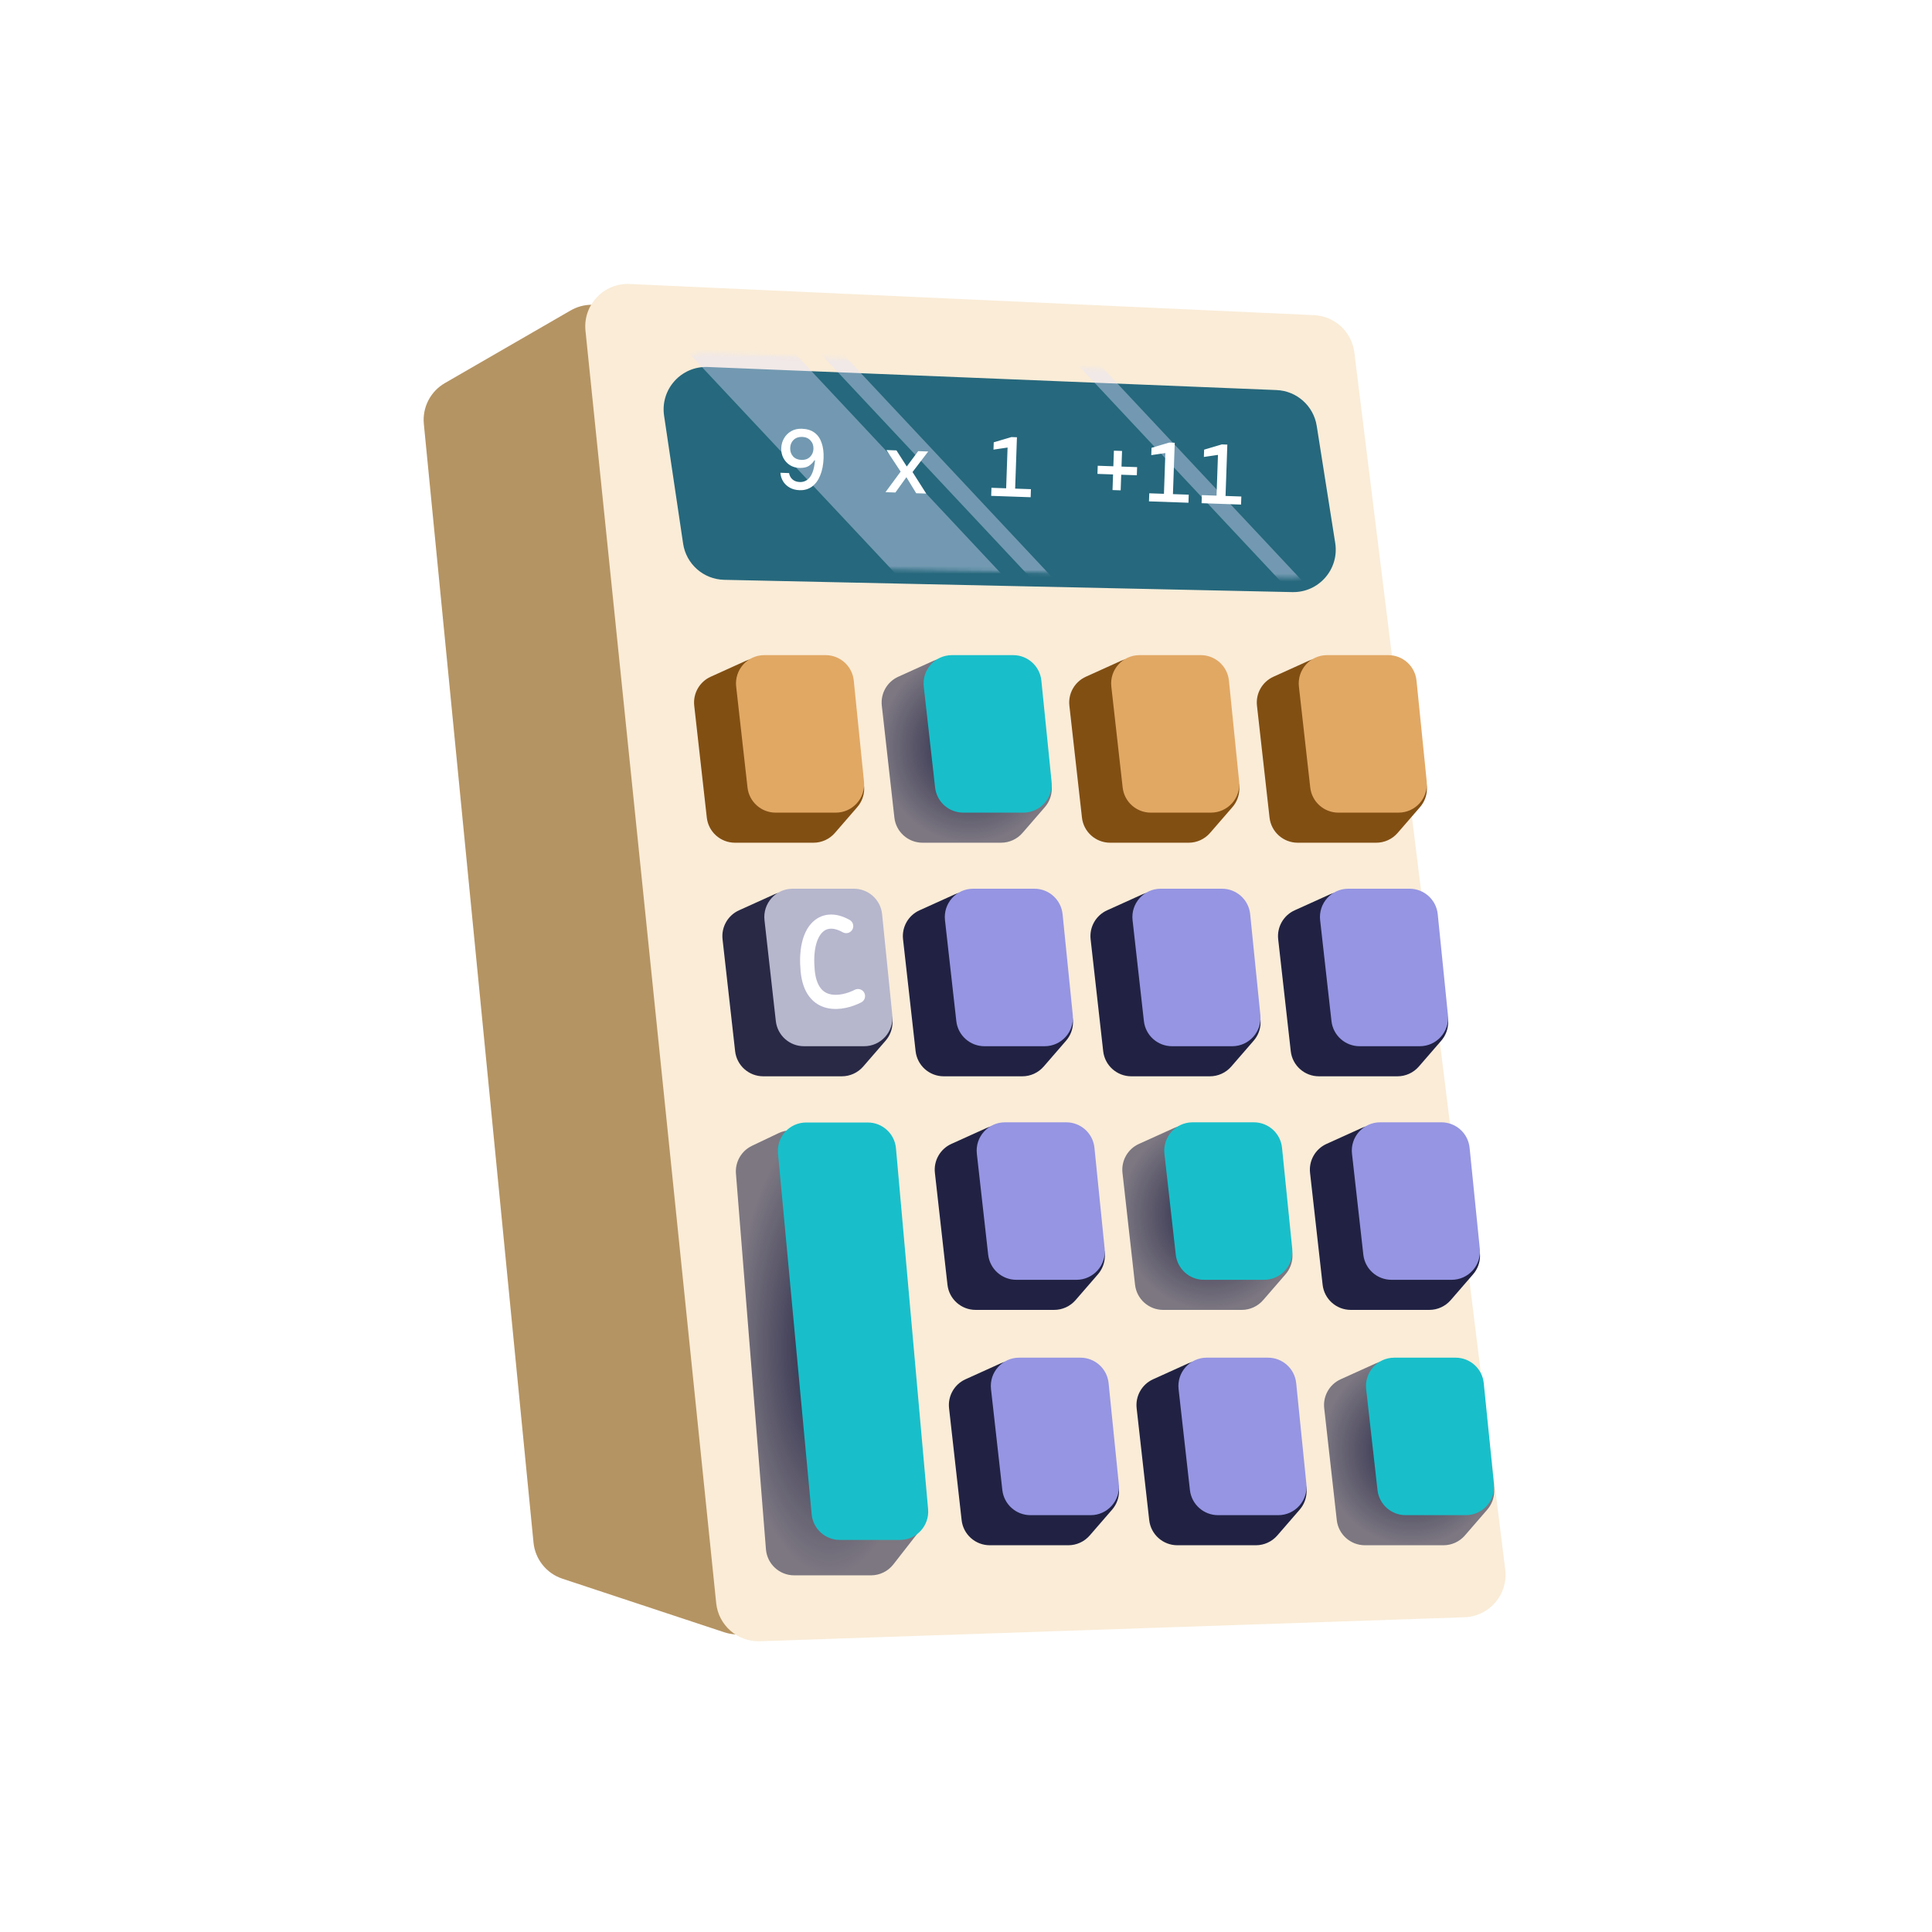 <svg width="500" height="500" viewBox="0 0 500 500" fill="none" xmlns="http://www.w3.org/2000/svg">
<path d="M138.071 399.206L109.691 109.732C109.27 105.441 111.398 101.299 115.133 99.142L147.655 80.358C154.497 76.406 163.15 80.749 164.069 88.597L201.794 410.712C202.729 418.697 195.056 424.952 187.424 422.425L145.556 408.568C141.429 407.202 138.495 403.532 138.071 399.206Z" fill="#B59463"/>
<path d="M185.35 414.887L151.522 85.599C150.835 78.919 156.247 73.191 162.955 73.496L340.09 81.561C345.442 81.805 349.839 85.872 350.498 91.189L389.554 406.207C390.348 412.616 385.473 418.325 379.019 418.545L196.657 424.749C190.882 424.946 185.94 420.636 185.35 414.887Z" fill="#FAECD7"/>
<path d="M258.966 352.841L249.876 356.953C246.981 358.262 245.26 361.289 245.615 364.447L248.868 393.4C249.284 397.107 252.419 399.909 256.15 399.909H276.48C278.605 399.909 280.625 398.987 282.017 397.381L287.813 390.693C290.094 388.061 290.207 384.187 288.084 381.426L267.794 355.049C265.72 352.354 262.064 351.439 258.966 352.841Z" fill="#212243"/>
<path d="M279.615 351.364H263.752C259.381 351.364 255.982 355.166 256.47 359.51L259.403 385.615C259.82 389.322 262.954 392.124 266.685 392.124H282.255C286.593 392.124 289.982 388.376 289.545 384.059L286.905 357.955C286.527 354.212 283.376 351.364 279.615 351.364Z" fill="#9595E3"/>
<path d="M307.512 352.841L298.423 356.953C295.528 358.262 293.807 361.289 294.162 364.447L297.415 393.4C297.831 397.107 300.966 399.909 304.697 399.909H325.026C327.152 399.909 329.172 398.987 330.564 397.381L336.36 390.693C338.641 388.061 338.754 384.187 336.631 381.426L316.341 355.049C314.267 352.354 310.611 351.439 307.512 352.841Z" fill="#212243"/>
<path d="M328.162 351.364H312.299C307.928 351.364 304.529 355.166 305.017 359.51L307.95 385.615C308.366 389.322 311.501 392.124 315.232 392.124H330.802C335.14 392.124 338.529 388.376 338.092 384.059L335.452 357.955C335.074 354.212 331.923 351.364 328.162 351.364Z" fill="#9595E3"/>
<path d="M356.055 352.841L346.966 356.953C344.071 358.262 342.35 361.289 342.705 364.447L345.958 393.4C346.374 397.107 349.509 399.909 353.239 399.909H373.569C375.695 399.909 377.715 398.987 379.107 397.381L384.903 390.693C387.184 388.061 387.297 384.187 385.174 381.426L364.884 355.049C362.81 352.354 359.154 351.439 356.055 352.841Z" fill="url(#paint0_radial_239_3198)"/>
<path d="M376.705 351.364H360.842C356.471 351.364 353.072 355.166 353.56 359.51L356.493 385.615C356.909 389.322 360.044 392.124 363.775 392.124H379.345C383.683 392.124 387.072 388.376 386.635 384.059L383.995 357.955C383.617 354.212 380.466 351.364 376.705 351.364Z" fill="#18BFCA"/>
<path d="M255.301 291.931L246.212 296.042C243.317 297.352 241.596 300.379 241.951 303.537L245.204 332.49C245.62 336.197 248.755 338.999 252.486 338.999H272.816C274.941 338.999 276.961 338.077 278.353 336.471L284.149 329.783C286.43 327.151 286.543 323.277 284.42 320.516L264.13 294.139C262.056 291.443 258.4 290.529 255.301 291.931Z" fill="#212243"/>
<path d="M275.951 290.454H260.088C255.717 290.454 252.318 294.256 252.806 298.6L255.739 324.704C256.155 328.411 259.29 331.214 263.021 331.214H278.591C282.929 331.214 286.318 327.465 285.881 323.149L283.241 297.044C282.863 293.302 279.712 290.454 275.951 290.454Z" fill="#9595E3"/>
<path d="M303.848 291.931L294.759 296.042C291.864 297.352 290.143 300.379 290.498 303.537L293.751 332.49C294.167 336.197 297.302 338.999 301.032 338.999H321.362C323.488 338.999 325.508 338.077 326.9 336.471L332.696 329.783C334.977 327.151 335.09 323.277 332.967 320.516L312.677 294.139C310.603 291.443 306.947 290.529 303.848 291.931Z" fill="url(#paint1_radial_239_3198)"/>
<path d="M324.498 290.454H308.635C304.264 290.454 300.865 294.256 301.353 298.6L304.286 324.704C304.702 328.411 307.837 331.214 311.568 331.214H327.138C331.476 331.214 334.864 327.465 334.428 323.149L331.788 297.044C331.41 293.302 328.259 290.454 324.498 290.454Z" fill="#18BFCA"/>
<path d="M352.391 291.931L343.302 296.042C340.407 297.352 338.686 300.379 339.041 303.537L342.294 332.49C342.71 336.197 345.845 338.999 349.575 338.999H369.905C372.03 338.999 374.051 338.077 375.443 336.471L381.239 329.783C383.52 327.151 383.633 323.277 381.51 320.516L361.22 294.139C359.146 291.443 355.49 290.529 352.391 291.931Z" fill="#212243"/>
<path d="M373.041 290.454H357.177C352.807 290.454 349.408 294.256 349.896 298.6L352.829 324.704C353.245 328.411 356.38 331.214 360.111 331.214H375.681C380.019 331.214 383.407 327.465 382.971 323.149L380.331 297.044C379.953 293.302 376.802 290.454 373.041 290.454Z" fill="#9595E3"/>
<path d="M247.055 231.478L237.966 235.589C235.071 236.899 233.35 239.926 233.705 243.084L236.958 272.037C237.374 275.744 240.509 278.546 244.239 278.546H264.569C266.695 278.546 268.715 277.624 270.107 276.018L275.903 269.33C278.184 266.698 278.297 262.824 276.174 260.063L255.884 233.686C253.81 230.99 250.154 230.076 247.055 231.478Z" fill="#212243"/>
<path d="M267.705 230.001H251.842C247.471 230.001 244.072 233.803 244.56 238.147L247.493 264.251C247.909 267.958 251.044 270.761 254.775 270.761H270.345C274.683 270.761 278.072 267.012 277.635 262.696L274.995 236.591C274.617 232.849 271.466 230.001 267.705 230.001Z" fill="#9595E3"/>
<path d="M295.602 231.478L286.513 235.589C283.618 236.899 281.897 239.926 282.251 243.084L285.505 272.037C285.921 275.744 289.056 278.546 292.786 278.546H313.116C315.241 278.546 317.262 277.624 318.654 276.018L324.45 269.33C326.731 266.698 326.844 262.824 324.72 260.063L304.43 233.686C302.357 230.99 298.701 230.076 295.602 231.478Z" fill="#212243"/>
<path d="M316.252 230.001H300.388C296.017 230.001 292.619 233.803 293.107 238.147L296.04 264.251C296.456 267.958 299.591 270.761 303.322 270.761H318.892C323.23 270.761 326.618 267.012 326.182 262.696L323.542 236.591C323.164 232.849 320.013 230.001 316.252 230.001Z" fill="#9595E3"/>
<path d="M344.145 231.478L335.056 235.589C332.161 236.899 330.44 239.926 330.794 243.084L334.048 272.037C334.464 275.744 337.599 278.546 341.329 278.546H361.659C363.784 278.546 365.805 277.624 367.197 276.018L372.993 269.33C375.274 266.698 375.387 262.824 373.263 260.063L352.973 233.686C350.9 230.99 347.244 230.076 344.145 231.478Z" fill="#212243"/>
<path d="M364.795 230.001H348.931C344.56 230.001 341.162 233.803 341.65 238.147L344.583 264.251C344.999 267.958 348.134 270.761 351.864 270.761H367.434C371.773 270.761 375.161 267.012 374.725 262.696L372.085 236.591C371.707 232.849 368.556 230.001 364.795 230.001Z" fill="#9595E3"/>
<path d="M193.016 171.025L183.927 175.137C181.032 176.447 179.311 179.474 179.666 182.632L182.919 211.585C183.335 215.292 186.47 218.094 190.2 218.094H210.53C212.655 218.094 214.676 217.171 216.068 215.566L221.864 208.878C224.145 206.246 224.258 202.372 222.135 199.611L201.845 173.234C199.771 170.538 196.115 169.624 193.016 171.025Z" fill="#824F13"/>
<path d="M213.666 169.549H197.802C193.432 169.549 190.033 173.351 190.521 177.695L193.454 203.799C193.87 207.506 197.005 210.309 200.736 210.309H216.306C220.644 210.309 224.032 206.56 223.596 202.244L220.956 176.139C220.578 172.397 217.427 169.549 213.666 169.549Z" fill="#E1A864"/>
<path d="M241.563 171.025L232.474 175.137C229.579 176.447 227.858 179.474 228.212 182.632L231.466 211.585C231.882 215.292 235.017 218.094 238.747 218.094H259.077C261.202 218.094 263.223 217.171 264.615 215.566L270.411 208.878C272.692 206.246 272.805 202.372 270.681 199.611L250.391 173.234C248.318 170.538 244.662 169.624 241.563 171.025Z" fill="url(#paint2_radial_239_3198)"/>
<path d="M262.213 169.549H246.349C241.978 169.549 238.58 173.351 239.068 177.695L242.001 203.799C242.417 207.506 245.552 210.309 249.282 210.309H264.852C269.191 210.309 272.579 206.56 272.143 202.244L269.503 176.139C269.125 172.397 265.974 169.549 262.213 169.549Z" fill="#18BFCA"/>
<path d="M290.106 171.025L281.017 175.137C278.122 176.447 276.401 179.474 276.755 182.632L280.009 211.585C280.425 215.292 283.56 218.094 287.29 218.094H307.62C309.745 218.094 311.766 217.171 313.158 215.566L318.954 208.878C321.235 206.246 321.348 202.372 319.224 199.611L298.934 173.234C296.861 170.538 293.205 169.624 290.106 171.025Z" fill="#824F13"/>
<path d="M310.756 169.549H294.892C290.521 169.549 287.123 173.351 287.611 177.695L290.544 203.799C290.96 207.506 294.095 210.309 297.825 210.309H313.395C317.734 210.309 321.122 206.56 320.686 202.244L318.046 176.139C317.668 172.397 314.517 169.549 310.756 169.549Z" fill="#E1A864"/>
<path d="M338.653 171.025L329.564 175.137C326.668 176.447 324.947 179.474 325.302 182.632L328.555 211.585C328.972 215.292 332.107 218.094 335.837 218.094H356.167C358.292 218.094 360.313 217.171 361.704 215.566L367.501 208.878C369.782 206.246 369.895 202.372 367.771 199.611L347.481 173.234C345.408 170.538 341.752 169.624 338.653 171.025Z" fill="#824F13"/>
<path d="M359.302 169.549H343.439C339.068 169.549 335.669 173.351 336.157 177.695L339.091 203.799C339.507 207.506 342.642 210.309 346.372 210.309H361.942C366.281 210.309 369.669 206.56 369.233 202.244L366.593 176.139C366.214 172.397 363.064 169.549 359.302 169.549Z" fill="#E1A864"/>
<path d="M200.344 231.478L191.255 235.589C188.36 236.899 186.639 239.926 186.994 243.084L190.247 272.037C190.663 275.744 193.798 278.546 197.529 278.546H217.858C219.984 278.546 222.004 277.624 223.396 276.018L229.192 269.33C231.473 266.698 231.586 262.824 229.463 260.063L209.173 233.686C207.099 230.99 203.443 230.076 200.344 231.478Z" fill="#292946"/>
<path d="M220.994 230.001H205.131C200.76 230.001 197.361 233.803 197.849 238.147L200.782 264.251C201.198 267.958 204.333 270.761 208.064 270.761H223.634C227.972 270.761 231.361 267.012 230.924 262.696L228.284 236.591C227.906 232.849 224.755 230.001 220.994 230.001Z" fill="#B6B6CD"/>
<path d="M201.502 293.252L194.617 296.532C191.874 297.838 190.222 300.702 190.464 303.73L198.226 400.951C198.53 404.76 201.709 407.695 205.53 407.695H225.413C227.671 407.695 229.802 406.655 231.191 404.875L237.224 397.14C238.669 395.288 239.138 392.856 238.486 390.6L211.693 297.834C210.438 293.488 205.585 291.306 201.502 293.252Z" fill="url(#paint3_radial_239_3198)"/>
<path d="M224.578 290.502H208.64C204.325 290.502 200.944 294.213 201.345 298.51L210.053 391.884C210.404 395.651 213.566 398.532 217.349 398.532H232.89C237.194 398.532 240.571 394.841 240.189 390.554L231.876 297.18C231.54 293.4 228.373 290.502 224.578 290.502Z" fill="#18BFCA"/>
<path d="M218.989 239.671C212.68 236.117 208.07 240.96 209.018 251.175C209.966 261.39 218.1 259.837 222.049 257.785" stroke="white" stroke-width="3.664" stroke-linecap="round"/>
<g filter="url(#filter0_i_239_3198)">
<path d="M330.355 97.282L183.182 91.315C176.292 91.036 170.85 97.095 171.865 103.915L176.789 137.021C177.577 142.319 182.069 146.277 187.424 146.393L334.459 149.572C341.308 149.72 346.622 143.635 345.554 136.869L340.766 106.55C339.949 101.374 335.591 97.494 330.355 97.282Z" fill="#26687D"/>
</g>
<mask id="mask0_239_3198" style="mask-type:alpha" maskUnits="userSpaceOnUse" x="171" y="91" width="175" height="59">
<path d="M330.355 97.282L183.182 91.315C176.292 91.036 170.85 97.095 171.865 103.915L176.789 137.021C177.577 142.319 182.069 146.277 187.424 146.393L334.459 149.572C341.308 149.72 346.622 143.635 345.554 136.869L340.766 106.55C339.949 101.374 335.591 97.494 330.355 97.282Z" fill="#212243"/>
</mask>
<g mask="url(#mask0_239_3198)">
<rect width="159.508" height="20.386" transform="matrix(0.684 0.73 0.852 -0.523 156.629 68.283)" fill="#E3E4FF" fill-opacity="0.4"/>
<rect width="159.508" height="4.26" transform="matrix(0.684 0.73 0.852 -0.523 187.773 65.302)" fill="#E3E4FF" fill-opacity="0.4"/>
<rect width="159.508" height="4.26" transform="matrix(0.684 0.73 0.852 -0.523 244.559 57.743)" fill="#E3E4FF" fill-opacity="0.4"/>
<path d="M206.914 126.86C205.947 126.826 205.104 126.606 204.385 126.2C203.666 125.794 203.098 125.261 202.681 124.601C202.265 123.927 202.027 123.178 201.968 122.354L204.209 122.433C204.331 123.126 204.634 123.679 205.119 124.092C205.603 124.505 206.226 124.725 206.987 124.751C208.056 124.788 208.937 124.357 209.628 123.458C210.32 122.543 210.751 121.099 210.923 119.125L210.769 119.12C210.381 119.722 209.895 120.211 209.31 120.587C208.725 120.962 207.905 121.132 206.851 121.095C205.972 121.064 205.174 120.831 204.456 120.396C203.738 119.945 203.173 119.339 202.759 118.577C202.346 117.814 202.157 116.943 202.191 115.961C202.223 115.024 202.466 114.175 202.918 113.413C203.37 112.637 203.985 112.028 204.763 111.586C205.556 111.13 206.48 110.92 207.534 110.957C208.882 111.004 209.977 111.35 210.82 111.995C211.663 112.626 212.27 113.505 212.641 114.632C213.028 115.745 213.195 117.056 213.142 118.565C213.083 120.264 212.797 121.742 212.283 123C211.785 124.259 211.076 125.231 210.158 125.918C209.255 126.59 208.173 126.904 206.914 126.86ZM207.407 119.025C208.315 119.056 209.05 118.803 209.611 118.266C210.188 117.714 210.491 117.013 210.52 116.164C210.55 115.3 210.297 114.58 209.76 114.004C209.238 113.414 208.523 113.103 207.615 113.071C206.707 113.039 205.965 113.292 205.389 113.829C204.827 114.367 204.532 115.068 204.501 115.932C204.471 116.796 204.717 117.523 205.239 118.113C205.776 118.689 206.499 118.993 207.407 119.025ZM229.161 127.372L233.086 122.054L229.409 116.471L232.001 116.561L234.672 120.724L237.626 116.758L240.218 116.848L236.161 122.162L239.706 127.74L237.114 127.65L234.575 123.492L231.731 127.462L229.161 127.372ZM256.517 128.327L256.59 126.24L260.391 126.372L260.759 115.827L257.111 116.36L257.177 114.47L261.755 113.112L263.183 113.162L262.72 126.453L266.806 126.596L266.733 128.683L256.517 128.327ZM287.919 126.827L288.06 122.784L284.018 122.643L284.091 120.534L288.134 120.675L288.275 116.633L290.384 116.706L290.243 120.749L294.285 120.89L294.212 122.999L290.169 122.858L290.028 126.9L287.919 126.827ZM297.355 129.751L297.428 127.664L301.228 127.797L301.596 117.252L297.948 117.784L298.014 115.895L302.593 114.537L304.021 114.587L303.557 127.878L307.643 128.021L307.571 130.108L297.355 129.751ZM310.967 130.226L311.04 128.139L314.841 128.272L315.209 117.726L311.561 118.259L311.627 116.37L316.205 115.012L317.633 115.061L317.17 128.353L321.256 128.495L321.183 130.583L310.967 130.226Z" fill="white"/>
</g>
<defs>
<filter id="filter0_i_239_3198" x="171.742" y="91.306" width="173.949" height="61.932" filterUnits="userSpaceOnUse" color-interpolation-filters="sRGB">
<feFlood flood-opacity="0" result="BackgroundImageFix"/>
<feBlend mode="normal" in="SourceGraphic" in2="BackgroundImageFix" result="shape"/>
<feColorMatrix in="SourceAlpha" type="matrix" values="0 0 0 0 0 0 0 0 0 0 0 0 0 0 0 0 0 0 127 0" result="hardAlpha"/>
<feOffset dy="3.664"/>
<feGaussianBlur stdDeviation="1.832"/>
<feComposite in2="hardAlpha" operator="arithmetic" k2="-1" k3="1"/>
<feColorMatrix type="matrix" values="0 0 0 0 0 0 0 0 0 0 0 0 0 0 0 0 0 0 0.25 0"/>
<feBlend mode="normal" in2="shape" result="effect1_innerShadow_239_3198"/>
</filter>
<radialGradient id="paint0_radial_239_3198" cx="0" cy="0" r="1" gradientUnits="userSpaceOnUse" gradientTransform="translate(365.466 375.179) rotate(90) scale(24.731 23.357)">
<stop stop-color="#212243"/>
<stop offset="1" stop-color="#212243" stop-opacity="0.58"/>
</radialGradient>
<radialGradient id="paint1_radial_239_3198" cx="0" cy="0" r="1" gradientUnits="userSpaceOnUse" gradientTransform="translate(313.259 314.269) rotate(90) scale(24.731 23.357)">
<stop stop-color="#212243"/>
<stop offset="1" stop-color="#212243" stop-opacity="0.58"/>
</radialGradient>
<radialGradient id="paint2_radial_239_3198" cx="0" cy="0" r="1" gradientUnits="userSpaceOnUse" gradientTransform="translate(250.974 193.363) rotate(90) scale(24.731 23.357)">
<stop stop-color="#212243"/>
<stop offset="1" stop-color="#212243" stop-opacity="0.58"/>
</radialGradient>
<radialGradient id="paint3_radial_239_3198" cx="0" cy="0" r="1" gradientUnits="userSpaceOnUse" gradientTransform="translate(214.793 348.617) rotate(90) scale(59.079 24.731)">
<stop stop-color="#212243"/>
<stop offset="1" stop-color="#212243" stop-opacity="0.58"/>
</radialGradient>
</defs>
</svg>

